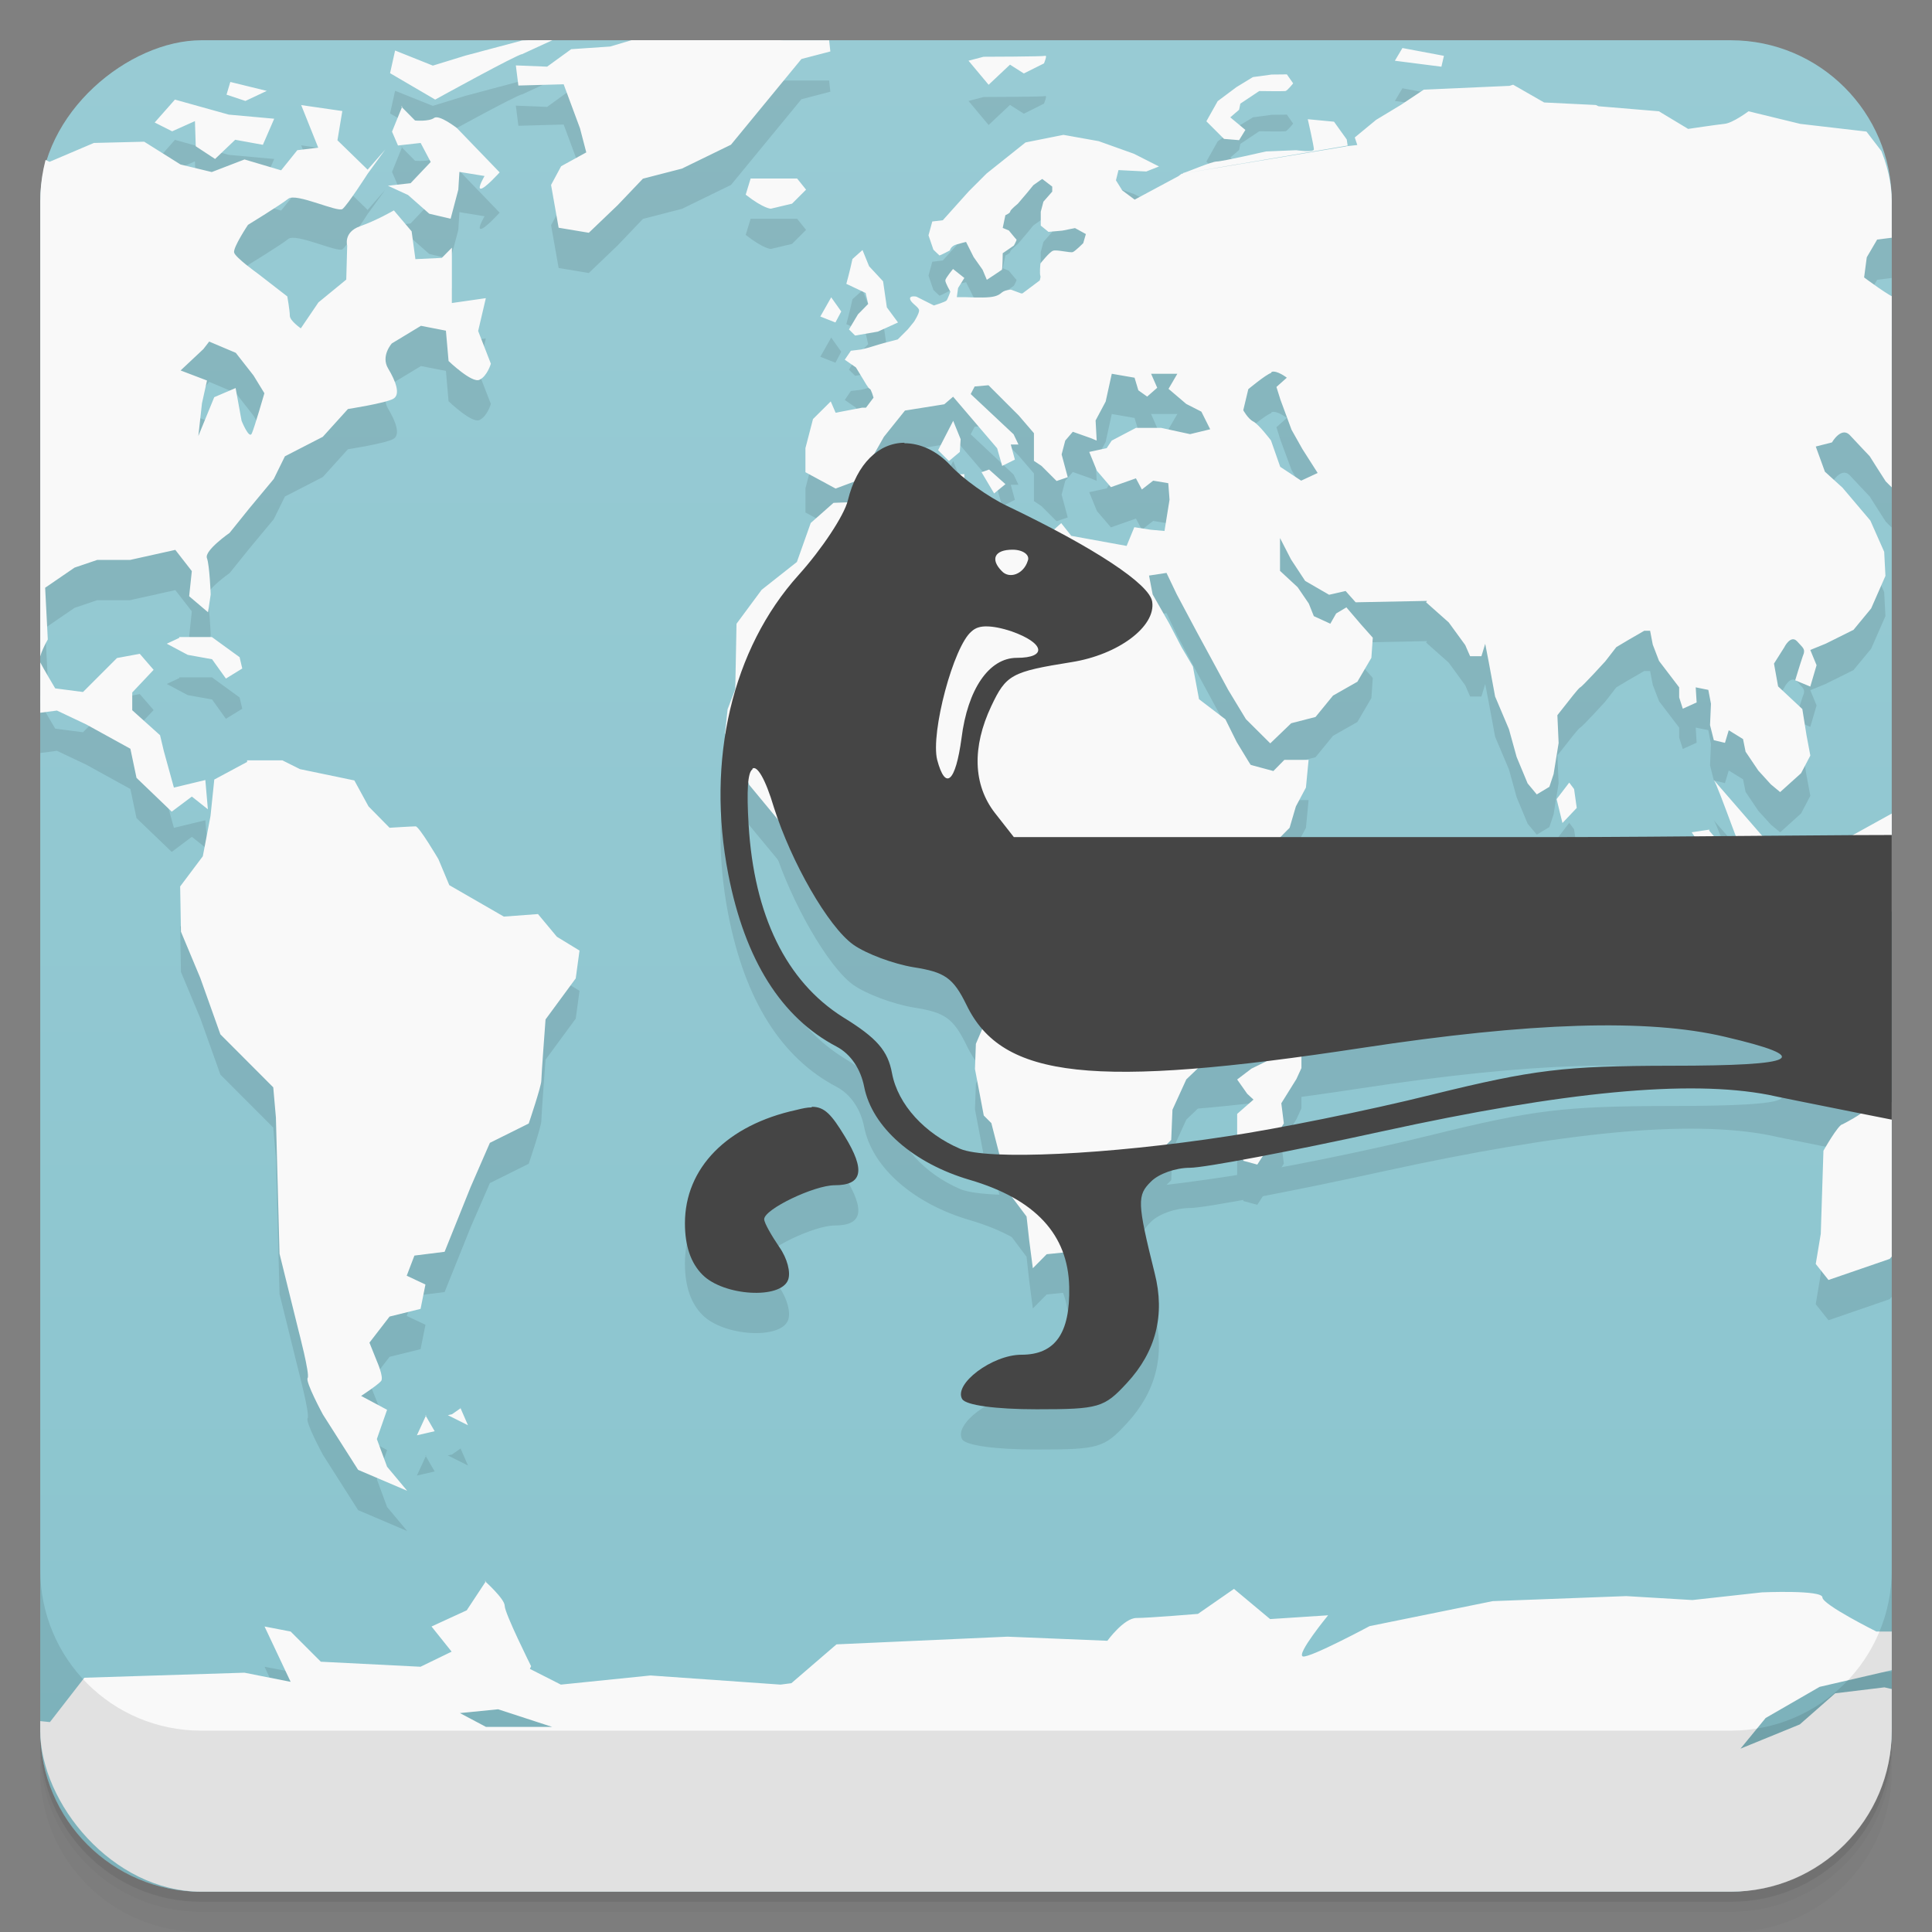 <svg viewBox="0 0 48 48"><rect x="0" y="0" width="48" height="48" fill="#808080" stroke="none"/><defs><linearGradient id="linearGradient3764" x1="1" x2="47" gradientUnits="userSpaceOnUse" gradientTransform="translate(-48,0.002)"><stop stop-color="#8ac4ce" stop-opacity="1"/><stop offset="1" stop-color="#98cbd4" stop-opacity="1"/></linearGradient><clipPath id="clipPath-319627380"><g transform="translate(0,-1004.362)"><rect rx="4" y="1005.36" x="1" height="46" width="46" fill="#1890d0"/></g></clipPath><clipPath id="clipPath-337684720"><g transform="translate(0,-1004.362)"><rect rx="4" y="1005.36" x="1" height="46" width="46" fill="#1890d0"/></g></clipPath></defs><g><path d="m 1 43 l 0 0.25 c 0 2.216 1.784 4 4 4 l 38 0 c 2.216 0 4 -1.784 4 -4 l 0 -0.25 c 0 2.216 -1.784 4 -4 4 l -38 0 c -2.216 0 -4 -1.784 -4 -4 z m 0 0.5 l 0 0.5 c 0 2.216 1.784 4 4 4 l 38 0 c 2.216 0 4 -1.784 4 -4 l 0 -0.5 c 0 2.216 -1.784 4 -4 4 l -38 0 c -2.216 0 -4 -1.784 -4 -4 z" opacity="0.02"/><path d="m 1 43.25 l 0 0.25 c 0 2.216 1.784 4 4 4 l 38 0 c 2.216 0 4 -1.784 4 -4 l 0 -0.25 c 0 2.216 -1.784 4 -4 4 l -38 0 c -2.216 0 -4 -1.784 -4 -4 z" opacity="0.05"/><path d="m 1 43 l 0 0.25 c 0 2.216 1.784 4 4 4 l 38 0 c 2.216 0 4 -1.784 4 -4 l 0 -0.25 c 0 2.216 -1.784 4 -4 4 l -38 0 c -2.216 0 -4 -1.784 -4 -4 z" opacity="0.1"/></g><g><rect width="46" height="46" x="-47" y="1" rx="4" transform="matrix(0,-1,1,0,0,0)" fill="url(#linearGradient3764)" fill-opacity="1"/></g><g><g clip-path="url(#clipPath-319627380)"><g opacity="0.1"><!-- color: #98cbd4 --><g><path d="m 16 1.906 l -0.84 0.25 l -0.969 0.066 l -0.598 0.434 l -0.777 -0.031 l 0.063 0.5 l 1.125 -0.031 l 0.406 1.094 l 0.156 0.598 l -0.625 0.344 l -0.25 0.465 l 0.188 1.063 l 0.75 0.125 l 0.719 -0.688 l 0.625 -0.656 l 0.969 -0.25 l 1.219 -0.594 l 0.719 -0.875 l 1.031 -1.254 l 0.719 -0.188 l -0.031 -0.277 l -1.125 0 l -3.469 -0.094 m -2.219 0.063 l -0.813 0.035 l -1.406 0.375 l -0.813 0.25 l -0.938 -0.375 l -0.125 0.563 l 1.121 0.656 c 0 0 2.047 -1.129 2.16 -1.129 m 21.871 -0.152 l -0.188 0.316 l 1.156 0.148 l 0.063 -0.27 m -9.906 0 c -0.055 0.02 -1.531 0.023 -1.531 0.023 l -0.375 0.098 l 0.5 0.598 l 0.531 -0.5 l 0.344 0.219 l 0.5 -0.25 c 0 0 0.09 -0.211 0.031 -0.188 m 5.625 0.465 l -0.465 0.063 l -0.41 0.25 l -0.465 0.348 l -0.281 0.5 l 0.438 0.438 l 0.375 0.031 l 0.156 -0.254 l -0.375 -0.313 l 0.219 -0.188 l 0.031 -0.152 l 0.469 -0.313 c 0 0 0.609 0.008 0.652 0 c 0.051 -0.012 0.191 -0.191 0.191 -0.191 l -0.156 -0.223 m -26.25 0.188 l -0.094 0.316 l 0.469 0.156 l 0.531 -0.25 m 30.875 -0.125 l -2.129 0.094 l -0.563 0.375 l -0.621 0.375 l -0.531 0.438 l 0.063 0.188 l -0.281 0.031 l 0 0.004 l -4.086 0.68 l -3.578 2.691 l -0.375 0.281 l -0.031 0 l -0.254 -0.094 c 0 0 -0.148 0.008 -0.219 0.066 c -0.063 0.051 -0.121 0.102 -0.313 0.121 c -0.191 0.02 -0.563 0 -0.594 0 l -0.219 0 l 0.031 -0.227 l 0.156 -0.25 l -0.281 -0.223 c 0 0 -0.191 0.23 -0.191 0.281 c -0.008 0.055 0.125 0.281 0.125 0.281 c 0 0 -0.063 0.18 -0.094 0.219 c -0.031 0.039 -0.316 0.125 -0.316 0.125 l -0.434 -0.219 c 0 0 -0.18 -0.039 -0.156 0.063 c 0.023 0.102 0.223 0.195 0.223 0.281 c 0 0.082 -0.125 0.277 -0.125 0.277 l -0.152 0.188 l -0.254 0.254 l -0.344 0.09 c 0 0 -0.246 0.07 -0.316 0.094 c -0.063 0.023 -0.25 0.066 -0.25 0.066 l -0.254 0.031 l -0.152 0.223 l 0.277 0.191 l 0.188 0.309 c 0 0 0.125 0.223 0.156 0.223 c 0.031 0 0.094 0.219 0.094 0.219 l -0.188 0.25 l -0.098 0 l -0.656 0.125 l -0.121 -0.281 l -0.441 0.438 l -0.188 0.723 l 0 0.598 l 0.75 0.406 l 0.598 -0.223 l 0.602 -1.063 l 0.523 -0.652 l 0.977 -0.156 l 0.219 -0.188 l 1.094 1.281 l 0.125 0.438 l 0.316 -0.156 l -0.102 -0.375 l 0.191 0 l -0.121 -0.254 l -1.066 -1 l 0.098 -0.188 l 0.344 -0.031 l 0.75 0.75 l 0.379 0.441 l 0 0.688 l 0.188 0.125 l 0.375 0.375 l 0.277 -0.094 l -0.152 -0.566 l 0.09 -0.344 l 0.188 -0.219 l 0.441 0.156 l 0.152 0.063 l -0.027 -0.5 l 0.25 -0.469 l 0.152 -0.691 l 0.566 0.098 l 0.094 0.313 l 0.219 0.156 l 0.25 -0.219 l -0.152 -0.348 l 0.652 0 l -0.219 0.375 l 0.441 0.375 l 0.375 0.191 l 0.219 0.438 l -0.5 0.121 l -0.719 -0.156 l -0.625 0 l -0.602 0.316 l -0.125 0.188 l -0.434 0.094 l 0.191 0.469 l 0.348 0.406 l 0.621 -0.219 l 0.148 0.277 l 0.281 -0.219 l 0.375 0.063 l 0.031 0.41 l -0.125 0.777 l -0.344 -0.031 l -0.406 -0.063 l -0.191 0.465 l -1.375 -0.25 l -0.25 -0.316 l -0.313 0.281 l -0.344 0.469 l -0.875 -0.5 l -0.875 -0.527 l 0 -0.941 l -0.566 0.031 l -0.031 0.313 l -1.375 -0.063 l -0.434 0.402 l -0.844 0.031 l -0.566 0.5 l -0.344 0.969 l -0.875 0.691 l -0.625 0.844 l -0.031 1.625 l -0.191 0.5 l -0.063 0.598 l 0.379 0.652 l 0.219 0.625 l 0.75 0.906 l 0.441 0.375 l 0.434 0.094 l 0.098 -0.375 l 1.563 0 l 0.406 -0.188 l 0.5 0.063 l 0.156 0.313 l 0.527 0.031 l 0.348 0.25 l 0 0.531 l -0.125 0.438 l -0.121 0.344 l 0.309 0.566 l 0.41 0.469 l 0.188 1.191 l 0.031 0.773 l -0.281 0.656 l -0.023 0.625 l 0.219 1.156 l 0.188 0.188 l 0.281 1.094 l 0.031 0.477 l 0.563 0.75 l 0.066 0.594 l 0.09 0.691 l 0.344 -0.348 l 0.875 -0.09 l 0.535 0 l 0.965 -1.5 l 0.063 -0.594 l 0.656 -0.656 l 0.031 -0.75 l 0.344 -0.754 l 0.813 -0.777 l 0 -0.875 l -0.188 -0.813 l -0.125 -1.125 l 0.598 -0.941 l 1.066 -1.313 l 0.402 -0.406 l 0.156 -0.531 l 0.25 -0.469 l 0.066 -0.688 l -0.602 0 l -0.273 0.277 l -0.566 -0.152 l -0.344 -0.566 l -0.281 -0.566 l -0.656 -0.5 l -0.152 -0.813 l -0.281 -0.477 l -0.309 -0.594 l -0.41 -0.719 l -0.09 -0.469 l 0.434 -0.066 l 0.254 0.531 l 0.5 0.938 l 0.375 0.691 l 0.406 0.75 l 0.438 0.723 l 0.605 0.602 l 0.52 -0.5 l 0.605 -0.156 l 0.434 -0.531 l 0.605 -0.344 l 0.348 -0.594 l 0.035 -0.5 l -0.281 -0.316 l -0.375 -0.438 l -0.254 0.152 l -0.145 0.254 l -0.41 -0.188 l -0.125 -0.313 l -0.277 -0.406 l -0.438 -0.406 l 0 -0.816 l 0.273 0.531 l 0.352 0.535 l 0.594 0.344 l 0.41 -0.094 l 0.25 0.281 l 1.773 -0.035 l -0.023 0.035 l 0.563 0.5 l 0.41 0.563 l 0.121 0.277 l 0.281 0 l 0.094 -0.309 l 0.09 0.465 l 0.156 0.844 l 0.344 0.813 l 0.191 0.691 l 0.273 0.656 l 0.227 0.273 l 0.313 -0.188 l 0.105 -0.316 l 0.125 -0.773 l -0.031 -0.691 l 0.25 -0.316 c 0 0 0.273 -0.355 0.316 -0.375 c 0.047 -0.012 0.625 -0.648 0.625 -0.648 l 0.273 -0.352 l 0.316 -0.188 l 0.379 -0.219 l 0.145 0 l 0.066 0.344 l 0.156 0.406 l 0.5 0.656 l 0 0.25 l 0.09 0.281 l 0.344 -0.156 l -0.023 -0.375 l 0.313 0.063 l 0.066 0.344 l -0.023 0.531 l 0.094 0.375 l 0.277 0.066 l 0.094 -0.313 l 0.355 0.219 l 0.063 0.313 l 0.316 0.469 l 0.313 0.344 l 0.23 0.191 l 0.52 -0.469 l 0.23 -0.438 l -0.094 -0.5 l -0.105 -0.656 l -0.602 -0.563 l -0.102 -0.566 l 0.254 -0.402 c 0 0 0.156 -0.32 0.316 -0.156 c 0.145 0.168 0.227 0.188 0.145 0.375 c -0.063 0.184 -0.188 0.598 -0.188 0.598 l 0.375 0.156 l 0.156 -0.531 l -0.156 -0.379 l 0.383 -0.156 l 0.691 -0.344 l 0.438 -0.531 l 0.355 -0.809 l -0.031 -0.598 l -0.344 -0.777 l -0.691 -0.816 l -0.438 -0.398 l -0.227 -0.625 l 0.402 -0.102 c 0 0 0.227 -0.395 0.438 -0.188 c 0.203 0.219 0.5 0.531 0.5 0.531 c 0 0 0.355 0.563 0.398 0.625 c 0.059 0.066 0.426 0.406 0.477 0.469 c 0.055 0.066 0.273 0.313 0.273 0.313 l 0.375 -0.523 l 0.098 -0.102 l 0 -0.188 l -0.527 -0.313 l -0.469 -0.434 l 0.348 -0.754 l 0.563 -0.277 l 0.09 -0.254 l 0 -1.469 l -0.27 -0.566 l -0.316 -0.438 c 0 0 -0.32 -0.047 -0.402 -0.031 c -0.086 0.016 -0.777 -0.5 -0.777 -0.5 l 0.066 -0.5 l 0.258 -0.441 l 1.188 -0.148 l 0.273 0.031 l 0 -0.316 l -1.727 -2.25 l -1.645 -0.191 l -1.285 -0.313 c 0 0 -0.395 0.297 -0.602 0.313 c -0.195 0.02 -0.898 0.125 -0.898 0.125 l -0.727 -0.438 l -1.5 -0.125 l -0.066 -0.031 l -1.285 -0.063 l -0.77 -0.441 m -11.746 4.902 l 3.566 -2.703 l -1.223 0.656 l -0.309 -0.23 l -0.156 -0.25 l 0.063 -0.254 l 0.691 0.035 l 0.316 -0.125 l -0.625 -0.316 l -0.875 -0.313 l -0.875 -0.156 l -0.941 0.188 l -0.969 0.773 l -0.441 0.441 l -0.645 0.719 l -0.262 0.031 l -0.094 0.344 l 0.121 0.355 c 0 0 0.148 0.145 0.152 0.145 c 0.02 0 0.258 -0.125 0.258 -0.125 c 0 0 0.02 -0.102 0.152 -0.145 c 0.129 -0.039 0.25 -0.066 0.25 -0.066 l 0.188 0.375 l 0.223 0.316 l 0.105 0.25 c 0 0 0.352 -0.23 0.375 -0.25 c 0.016 -0.031 0.02 -0.41 0.02 -0.41 l 0.277 -0.191 c 0 0 0.074 -0.133 0.066 -0.148 c -0.023 -0.02 -0.191 -0.227 -0.191 -0.227 l -0.152 -0.063 l 0.066 -0.316 c 0 0 0.121 -0.051 0.121 -0.094 c 0 -0.039 0.188 -0.191 0.188 -0.191 l 0.23 -0.27 l 0.156 -0.191 l 0.219 -0.156 l 0.25 0.191 l 0 0.125 l -0.219 0.25 l -0.066 0.25 l 0 0.344 l 0.191 0.156 l 0.344 -0.031 l 0.316 -0.063 l 0.27 0.148 l -0.066 0.227 c 0 0 -0.188 0.188 -0.254 0.219 c -0.055 0.031 -0.406 -0.066 -0.496 -0.031 c -0.09 0.031 -0.313 0.316 -0.313 0.316 c 0 0 -0.027 0.25 0 0.313 c 0.008 0.023 -0.008 0.07 -0.023 0.133 m 3.566 -2.68 l 4.09 -0.695 l -0.023 -0.152 l -0.316 -0.441 l -0.652 -0.062 c 0 0 0.152 0.664 0.152 0.75 c 0 0.082 -0.441 0.02 -0.441 0.02 l -0.75 0.031 c 0 0 -1.086 0.25 -1.223 0.25 c -0.129 0 -0.762 0.273 -0.816 0.281 l -0.02 0.004 m -25.05 -1.82 l -0.5 0.566 l 0.434 0.219 l 0.566 -0.254 l 0.02 0.625 l 0.48 0.316 l 0.5 -0.477 l 0.688 0.125 l 0.281 -0.648 l -1.129 -0.102 l -1.344 -0.375 m 3.129 0.102 l 0.438 1.094 l -0.52 0.063 l -0.402 0.5 l -0.91 -0.27 l -0.813 0.313 l -0.777 -0.188 l -0.902 -0.566 l -1.25 0.031 l -1.102 0.469 l -0.719 -0.344 l -0.441 -0.031 l 0 13.594 l 0.844 0.48 l 0.5 -0.066 l 0.727 0.344 l 1.098 0.605 l 0.152 0.723 l 0.875 0.84 l 0.5 -0.375 l 0.398 0.316 l -0.063 -0.727 l -0.781 0.188 l -0.25 -0.906 l -0.094 -0.395 l -0.691 -0.621 l 0 -0.441 l 0.531 -0.563 l -0.344 -0.398 l -0.566 0.105 l -0.844 0.844 l -0.691 -0.09 c 0 0 -0.313 -0.527 -0.375 -0.652 c -0.063 -0.125 0.191 -0.563 0.191 -0.563 l -0.066 -1.285 l 0.73 -0.5 l 0.563 -0.191 l 0.816 0 l 1.125 -0.25 l 0.41 0.527 l -0.066 0.625 l 0.469 0.398 l 0.066 -0.441 c 0 0 -0.027 -0.73 -0.094 -0.906 c -0.066 -0.188 0.563 -0.625 0.563 -0.625 l 0.5 -0.621 l 0.598 -0.719 l 0.277 -0.563 l 0.941 -0.484 l 0.625 -0.691 c 0 0 0.938 -0.145 1.125 -0.254 c 0.188 -0.102 0.063 -0.438 -0.125 -0.75 c -0.191 -0.313 0.09 -0.625 0.09 -0.625 l 0.723 -0.438 l 0.621 0.121 l 0.066 0.754 c 0 0 0.586 0.563 0.77 0.465 c 0.191 -0.09 0.281 -0.398 0.281 -0.398 l -0.316 -0.813 l 0.191 -0.816 l -0.844 0.121 l 0 -1.375 l -0.25 0.254 l -0.656 0.031 l -0.094 -0.691 l -0.441 -0.52 c 0 0 -0.43 0.25 -0.844 0.395 c -0.414 0.148 -0.316 0.48 -0.316 0.48 l -0.023 0.844 l -0.691 0.566 l -0.438 0.645 c 0 0 -0.273 -0.188 -0.273 -0.313 c 0 -0.125 -0.063 -0.48 -0.063 -0.48 l -0.727 -0.563 c 0 0 -0.563 -0.402 -0.594 -0.527 c -0.031 -0.125 0.344 -0.688 0.344 -0.688 c 0 0 0.816 -0.5 1 -0.648 c 0.191 -0.156 1.223 0.344 1.348 0.254 c 0.129 -0.102 0.625 -0.875 0.625 -0.875 l 0.438 -0.602 l -0.438 0.5 l -0.75 -0.73 l 0.121 -0.727 l -1.023 -0.148 m 2.512 0.035 l -0.254 0.625 l 0.148 0.344 l 0.563 -0.063 l 0.25 0.473 l -0.5 0.527 l -0.563 0.063 l 0.5 0.23 l 0.527 0.465 l 0.531 0.125 l 0.191 -0.723 l 0.027 -0.441 l 0.625 0.102 c 0 0 -0.188 0.316 -0.094 0.316 c 0.102 0 0.469 -0.406 0.469 -0.406 l -1.063 -1.102 c 0 0 -0.441 -0.344 -0.566 -0.25 c -0.129 0.094 -0.473 0.063 -0.473 0.063 l -0.348 -0.352 m 8.688 1.785 l -0.125 0.41 c 0.453 0.352 0.625 0.348 0.625 0.348 l 0.527 -0.125 l 0.348 -0.348 l -0.223 -0.277 l -1.152 0 m 2.777 1.777 l -0.25 0.223 c -0.066 0.313 -0.152 0.617 -0.152 0.617 l 0.48 0.227 l 0.063 0.273 l -0.254 0.258 l -0.223 0.375 l 0.152 0.152 l 0.566 -0.098 l 0.5 -0.227 l -0.277 -0.375 l -0.094 -0.648 l -0.348 -0.375 m -0.941 0.773 l -0.27 0.477 l 0.375 0.148 l 0.145 -0.273 m -15.688 0.754 l 0.645 0.273 l 0.441 0.563 l 0.27 0.441 c 0 0 -0.246 0.852 -0.313 1 c -0.066 0.152 -0.254 -0.316 -0.254 -0.316 l -0.148 -0.813 l -0.531 0.227 l -0.395 0.965 l 0.09 -0.813 l 0.125 -0.566 l -0.656 -0.25 l 0.566 -0.531 l 0.145 -0.188 m 26.398 0.754 c 0.133 -0.043 0.375 0.145 0.375 0.145 l -0.258 0.23 l 0.098 0.313 l 0.277 0.75 l 0.27 0.48 l 0.379 0.594 l -0.41 0.191 l -0.52 -0.344 l -0.23 -0.656 c 0 0 -0.301 -0.398 -0.438 -0.469 c -0.133 -0.066 -0.25 -0.281 -0.25 -0.281 l 0.125 -0.523 c 0 0 0.426 -0.355 0.563 -0.402 m -7.895 1.188 l -0.375 0.73 l 0.27 0.27 l 0.27 -0.227 l 0.02 -0.316 m -1.438 0.273 l 0 0.188 l 0.145 -0.02 m 2 0.313 l -0.188 0.066 l 0.313 0.527 l 0.281 -0.23 m -20.52 3.816 l -0.316 0.148 l 0.52 0.277 l 0.605 0.109 l 0.344 0.48 l 0.406 -0.25 l -0.066 -0.281 l -0.688 -0.5 l -0.816 0 m 1.691 3.102 l -0.816 0.438 l -0.094 0.906 l -0.191 1 l -0.563 0.75 l 0.02 1.125 l 0.48 1.148 l 0.5 1.402 l 1.313 1.316 l 0.066 0.75 l 0.09 3.383 l 0.469 1.898 c 0 0 0.289 1.102 0.23 1.188 c -0.066 0.09 0.379 0.91 0.379 0.91 l 0.875 1.375 l 1.219 0.52 l -0.5 -0.598 l -0.254 -0.688 l 0.254 -0.727 l -0.645 -0.344 c 0 0 0.434 -0.285 0.5 -0.375 c 0.063 -0.098 -0.105 -0.48 -0.105 -0.48 l -0.188 -0.469 l 0.5 -0.648 l 0.77 -0.191 l 0.121 -0.605 l -0.465 -0.219 l 0.191 -0.5 l 0.75 -0.094 l 0.645 -1.605 l 0.48 -1.102 l 0.965 -0.48 c 0 0 0.313 -0.926 0.313 -1.063 c 0 -0.129 0.105 -1.523 0.105 -1.523 l 0.75 -1.02 l 0.094 -0.691 l -0.563 -0.344 l -0.469 -0.563 l -0.848 0.063 l -1.355 -0.781 l -0.27 -0.645 c 0 0 -0.48 -0.816 -0.566 -0.816 c -0.09 0 -0.648 0.035 -0.648 0.035 l -0.523 -0.531 l -0.352 -0.645 l -1.352 -0.281 l -0.438 -0.219 l -0.875 0 m 36.438 0.488 c 0.113 0.137 0.816 2.227 0.91 2.227 c 0.086 0 0.621 0.066 0.621 0.066 l -0.281 -0.852 m -4.84 -1.375 l -0.313 0.41 l 0.145 0.594 l 0.355 -0.375 l -0.066 -0.469 m 7.969 0.566 l -1.469 0.813 c 0 0.09 -0.727 0.691 -0.727 0.691 l 0.188 0.625 l 0.406 0.477 l 0.27 0.691 l 1.875 -1.23 l -0.563 -2.063 m -4.586 0.438 l -0.441 0.066 l 2 3 l 0.531 0.602 l 1.309 0.066 l 0.816 0.254 l -0.875 -0.625 l -1.25 -0.355 l -0.316 -1.145 l -0.688 -0.566 l -1.094 -1.273 m -10.496 4.871 l 0 0.438 c -0.023 0.066 -0.406 0.375 -0.406 0.375 l -0.469 0.23 l -0.355 0.27 l 0.25 0.355 l 0.156 0.145 l -0.406 0.355 l 0 0.563 l 0.156 0.602 l 0.344 0.094 l 0.406 -0.625 l 0.254 -0.398 l -0.063 -0.5 l 0.375 -0.602 l 0.125 -0.273 l 0 -0.563 l -0.105 -0.441 m 15.773 0.73 c -0.023 0 -0.031 0.02 -0.031 0.02 l -0.5 1.023 c 0 0 -1.105 0.164 -1.129 0.254 c -0.023 0.098 -0.566 0.375 -0.566 0.375 c -0.102 0 -0.473 0.656 -0.473 0.656 l -0.066 2.063 l -0.125 0.75 l 0.316 0.398 l 1.52 -0.523 l 0.5 -0.563 l 0.523 0 l 0 -4.48 m -36.523 8.75 l -0.219 0.152 l -0.102 0.023 l 0.5 0.25 l -0.191 -0.438 m -0.848 0.188 l -0.23 0.5 l 0.441 -0.102 l -0.23 -0.398 m 1.504 4.125 l -0.477 0.723 l -0.875 0.402 l 0.5 0.625 l -0.773 0.375 l -2.477 -0.125 l -0.75 -0.75 l -0.648 -0.125 l 0.648 1.375 l -1.148 -0.227 l -3.977 0.125 l -0.855 1.102 l -1.227 -0.125 l -0.109 0.258 l 0 4.09 l 45.28 0 l 2.723 -1.777 l 0 -1.895 l -0.125 -1.191 l -0.965 -0.223 l -1.223 0.148 l -0.879 0.773 l -1.473 0.602 l 0.625 -0.762 l 1.34 -0.773 l 2.16 -0.5 l 0.25 -0.875 l -1 0 c 0 0 -1.34 -0.668 -1.34 -0.848 c 0 -0.191 -1.5 -0.125 -1.5 -0.125 l -1.73 0.191 l -1.645 -0.098 l -3.316 0.125 l -3.059 0.621 c 0 0 -1.48 0.793 -1.656 0.754 c -0.18 -0.043 0.625 -1.023 0.625 -1.023 l -1.441 0.094 l -0.898 -0.75 l -0.895 0.621 c 0 0 -1.227 0.102 -1.527 0.102 c -0.313 0 -0.723 0.566 -0.723 0.566 l -2.48 -0.102 l -4.25 0.191 l -1.121 0.965 l -0.27 0.035 l -3.23 -0.227 l -2.227 0.227 l -0.77 -0.391 l 0.031 -0.066 c 0 0 -0.656 -1.313 -0.656 -1.5 c 0 -0.176 -0.5 -0.621 -0.5 -0.621 m 0.336 3.191 l 1.344 0.438 l -1.645 0 l -0.648 -0.344 m 0.98 -0.094" stroke="none" fill-rule="nonzero" fill-opacity="1" fill="#000"/><path d="m 22.469 12 c -0.629 0.004 -1.18 0.508 -1.406 1.438 c -0.09 0.367 -0.645 1.207 -1.219 1.844 c -1.66 1.84 -2.301 4.605 -1.75 7.438 c 0.418 2.145 1.324 3.563 2.688 4.281 c 0.363 0.191 0.602 0.566 0.688 1 c 0.199 1.012 1.234 1.906 2.625 2.313 c 1.633 0.48 2.441 1.363 2.469 2.656 c 0.027 1.16 -0.352 1.688 -1.188 1.688 c -0.723 0 -1.695 0.73 -1.469 1.105 c 0.098 0.148 0.82 0.25 1.844 0.25 c 1.559 0 1.68 -0.039 2.25 -0.656 c 0.719 -0.777 0.949 -1.691 0.688 -2.719 c -0.441 -1.77 -0.438 -1.941 -0.094 -2.281 c 0.191 -0.195 0.613 -0.344 0.969 -0.344 c 0.359 0 2.516 -0.41 4.781 -0.906 c 4.535 -0.992 7.617 -1.285 9.594 -0.906 c 0.281 0.066 3.844 0.773 4.066 0.816 c 0 -1.375 0 -4 0 -5 c 0 -0.738 0.07 -1.547 0 -2.27 c -1.949 -0.016 -6.547 0.051 -9.5 0.051 l -13.316 0 l -0.469 -0.598 c -0.547 -0.703 -0.57 -1.641 -0.094 -2.652 c 0.371 -0.789 0.504 -0.859 2 -1.098 c 1.156 -0.184 2.094 -0.883 2 -1.5 c -0.063 -0.438 -1.434 -1.34 -3.594 -2.375 c -0.488 -0.23 -1.117 -0.688 -1.406 -1 c -0.359 -0.391 -0.777 -0.563 -1.156 -0.563 m 2.688 2.645 c 0.258 0 0.441 0.133 0.375 0.281 c -0.102 0.324 -0.453 0.457 -0.645 0.25 c -0.285 -0.289 -0.188 -0.531 0.27 -0.531 m -0.645 1.906 c 0.145 0 0.359 0.035 0.625 0.125 c 0.816 0.289 0.887 0.656 0.125 0.656 c -0.691 0 -1.223 0.777 -1.375 2 c -0.148 1.09 -0.398 1.313 -0.605 0.531 c -0.164 -0.672 0.406 -2.82 0.855 -3.188 c 0.102 -0.094 0.219 -0.125 0.375 -0.125 m -5.816 3.531 c 0.113 -0.074 0.316 0.246 0.531 0.969 c 0.43 1.355 1.344 2.957 1.969 3.406 c 0.324 0.23 1 0.48 1.5 0.563 c 0.773 0.121 0.984 0.258 1.316 0.938 c 0.887 1.832 3.129 2.086 9.844 1.063 c 4.164 -0.633 7.07 -0.73 9 -0.273 c 2.219 0.52 1.867 0.719 -1.344 0.719 c -2.656 0.004 -3.398 0.094 -5.941 0.719 c -1.598 0.398 -3.875 0.855 -5.063 1.031 c -2.984 0.461 -5.988 0.602 -6.656 0.313 c -0.875 -0.375 -1.543 -1.094 -1.691 -1.875 c -0.102 -0.559 -0.371 -0.875 -1.219 -1.395 c -1.414 -0.891 -2.211 -2.535 -2.344 -4.781 c -0.051 -0.84 -0.023 -1.301 0.094 -1.375 m 1.469 8.398 c -0.102 0 -0.219 0.023 -0.375 0.063 c -1.727 0.375 -2.77 1.445 -2.77 2.816 c 0 0.563 0.145 0.988 0.438 1.281 c 0.527 0.527 1.941 0.613 2.125 0.125 c 0.07 -0.184 -0.02 -0.535 -0.219 -0.816 c -0.188 -0.277 -0.375 -0.598 -0.375 -0.691 c 0 -0.25 1.246 -0.844 1.75 -0.844 c 0.691 0 0.773 -0.367 0.25 -1.219 c -0.324 -0.531 -0.496 -0.73 -0.813 -0.73 m 0 0.023" stroke="none" fill-rule="nonzero" fill-opacity="1" fill="#000"/></g></g></g></g><g><g clip-path="url(#clipPath-337684720)"><g transform="translate(0,-1)"><!-- color: #98cbd4 --><g><path d="m 16 1.906 l -0.84 0.25 l -0.969 0.066 l -0.598 0.434 l -0.777 -0.031 l 0.063 0.5 l 1.125 -0.031 l 0.406 1.094 l 0.156 0.598 l -0.625 0.344 l -0.25 0.465 l 0.188 1.063 l 0.75 0.125 l 0.719 -0.688 l 0.625 -0.656 l 0.969 -0.25 l 1.219 -0.594 l 0.719 -0.875 l 1.031 -1.254 l 0.719 -0.188 l -0.031 -0.277 l -1.125 0 l -3.469 -0.094 m -2.219 0.063 l -0.813 0.035 l -1.406 0.375 l -0.813 0.25 l -0.938 -0.375 l -0.125 0.563 l 1.121 0.656 c 0 0 2.047 -1.129 2.16 -1.129 m 21.871 -0.152 l -0.188 0.316 l 1.156 0.148 l 0.063 -0.27 m -9.906 0 c -0.055 0.02 -1.531 0.023 -1.531 0.023 l -0.375 0.098 l 0.5 0.598 l 0.531 -0.5 l 0.344 0.219 l 0.5 -0.25 c 0 0 0.09 -0.211 0.031 -0.188 m 5.625 0.465 l -0.465 0.063 l -0.41 0.25 l -0.465 0.348 l -0.281 0.5 l 0.438 0.438 l 0.375 0.031 l 0.156 -0.254 l -0.375 -0.313 l 0.219 -0.188 l 0.031 -0.152 l 0.469 -0.313 c 0 0 0.609 0.008 0.652 0 c 0.051 -0.012 0.191 -0.191 0.191 -0.191 l -0.156 -0.223 m -26.25 0.188 l -0.094 0.316 l 0.469 0.156 l 0.531 -0.25 m 30.875 -0.125 l -2.129 0.094 l -0.563 0.375 l -0.621 0.375 l -0.531 0.438 l 0.063 0.188 l -0.281 0.031 l 0 0.004 l -4.086 0.68 l -3.578 2.691 l -0.375 0.281 l -0.031 0 l -0.254 -0.094 c 0 0 -0.148 0.008 -0.219 0.066 c -0.063 0.051 -0.121 0.102 -0.313 0.121 c -0.191 0.02 -0.563 0 -0.594 0 l -0.219 0 l 0.031 -0.227 l 0.156 -0.25 l -0.281 -0.223 c 0 0 -0.191 0.23 -0.191 0.281 c -0.008 0.055 0.125 0.281 0.125 0.281 c 0 0 -0.063 0.18 -0.094 0.219 c -0.031 0.039 -0.316 0.125 -0.316 0.125 l -0.434 -0.219 c 0 0 -0.18 -0.039 -0.156 0.063 c 0.023 0.102 0.223 0.195 0.223 0.281 c 0 0.082 -0.125 0.277 -0.125 0.277 l -0.152 0.188 l -0.254 0.254 l -0.344 0.09 c 0 0 -0.246 0.07 -0.316 0.094 c -0.063 0.023 -0.25 0.066 -0.25 0.066 l -0.254 0.031 l -0.152 0.223 l 0.277 0.191 l 0.188 0.309 c 0 0 0.125 0.223 0.156 0.223 c 0.031 0 0.094 0.219 0.094 0.219 l -0.188 0.25 l -0.098 0 l -0.656 0.125 l -0.121 -0.281 l -0.441 0.438 l -0.188 0.723 l 0 0.598 l 0.75 0.406 l 0.598 -0.223 l 0.602 -1.063 l 0.523 -0.652 l 0.977 -0.156 l 0.219 -0.188 l 1.094 1.281 l 0.125 0.438 l 0.316 -0.156 l -0.102 -0.375 l 0.191 0 l -0.121 -0.254 l -1.066 -1 l 0.098 -0.188 l 0.344 -0.031 l 0.75 0.75 l 0.379 0.441 l 0 0.688 l 0.188 0.125 l 0.375 0.375 l 0.277 -0.094 l -0.152 -0.566 l 0.09 -0.344 l 0.188 -0.219 l 0.441 0.156 l 0.152 0.063 l -0.027 -0.5 l 0.25 -0.469 l 0.152 -0.691 l 0.566 0.098 l 0.094 0.313 l 0.219 0.156 l 0.25 -0.219 l -0.152 -0.348 l 0.652 0 l -0.219 0.375 l 0.441 0.375 l 0.375 0.191 l 0.219 0.438 l -0.5 0.121 l -0.719 -0.156 l -0.625 0 l -0.602 0.316 l -0.125 0.188 l -0.434 0.094 l 0.191 0.469 l 0.348 0.406 l 0.621 -0.219 l 0.148 0.277 l 0.281 -0.219 l 0.375 0.063 l 0.031 0.41 l -0.125 0.777 l -0.344 -0.031 l -0.406 -0.063 l -0.191 0.465 l -1.375 -0.25 l -0.25 -0.316 l -0.313 0.281 l -0.344 0.469 l -0.875 -0.5 l -0.875 -0.527 l 0 -0.941 l -0.566 0.031 l -0.031 0.313 l -1.375 -0.063 l -0.434 0.402 l -0.844 0.031 l -0.566 0.5 l -0.344 0.969 l -0.875 0.691 l -0.625 0.844 l -0.031 1.625 l -0.191 0.5 l -0.063 0.598 l 0.379 0.652 l 0.219 0.625 l 0.75 0.906 l 0.441 0.375 l 0.434 0.094 l 0.098 -0.375 l 1.563 0 l 0.406 -0.188 l 0.5 0.063 l 0.156 0.313 l 0.527 0.031 l 0.348 0.25 l 0 0.531 l -0.125 0.438 l -0.121 0.344 l 0.309 0.566 l 0.41 0.469 l 0.188 1.191 l 0.031 0.773 l -0.281 0.656 l -0.023 0.625 l 0.219 1.156 l 0.188 0.188 l 0.281 1.094 l 0.031 0.477 l 0.563 0.75 l 0.066 0.594 l 0.09 0.691 l 0.344 -0.348 l 0.875 -0.09 l 0.535 0 l 0.965 -1.5 l 0.063 -0.594 l 0.656 -0.656 l 0.031 -0.75 l 0.344 -0.754 l 0.813 -0.777 l 0 -0.875 l -0.188 -0.813 l -0.125 -1.125 l 0.598 -0.941 l 1.066 -1.313 l 0.402 -0.406 l 0.156 -0.531 l 0.25 -0.469 l 0.066 -0.688 l -0.602 0 l -0.273 0.277 l -0.566 -0.152 l -0.344 -0.566 l -0.281 -0.566 l -0.656 -0.5 l -0.152 -0.813 l -0.281 -0.477 l -0.309 -0.594 l -0.41 -0.719 l -0.09 -0.469 l 0.434 -0.066 l 0.254 0.531 l 0.5 0.938 l 0.375 0.691 l 0.406 0.75 l 0.438 0.723 l 0.605 0.602 l 0.52 -0.5 l 0.605 -0.156 l 0.434 -0.531 l 0.605 -0.344 l 0.348 -0.594 l 0.035 -0.5 l -0.281 -0.316 l -0.375 -0.438 l -0.254 0.152 l -0.145 0.254 l -0.41 -0.188 l -0.125 -0.313 l -0.277 -0.406 l -0.438 -0.406 l 0 -0.816 l 0.273 0.531 l 0.352 0.535 l 0.594 0.344 l 0.41 -0.094 l 0.25 0.281 l 1.773 -0.035 l -0.023 0.035 l 0.563 0.5 l 0.41 0.563 l 0.121 0.277 l 0.281 0 l 0.094 -0.309 l 0.09 0.465 l 0.156 0.844 l 0.344 0.813 l 0.191 0.691 l 0.273 0.656 l 0.227 0.273 l 0.313 -0.188 l 0.105 -0.316 l 0.125 -0.773 l -0.031 -0.691 l 0.25 -0.316 c 0 0 0.273 -0.355 0.316 -0.375 c 0.047 -0.012 0.625 -0.648 0.625 -0.648 l 0.273 -0.352 l 0.316 -0.188 l 0.379 -0.219 l 0.145 0 l 0.066 0.344 l 0.156 0.406 l 0.5 0.656 l 0 0.25 l 0.09 0.281 l 0.344 -0.156 l -0.023 -0.375 l 0.313 0.063 l 0.066 0.344 l -0.023 0.531 l 0.094 0.375 l 0.277 0.066 l 0.094 -0.313 l 0.355 0.219 l 0.063 0.313 l 0.316 0.469 l 0.313 0.344 l 0.23 0.191 l 0.52 -0.469 l 0.23 -0.438 l -0.094 -0.5 l -0.105 -0.656 l -0.602 -0.563 l -0.102 -0.566 l 0.254 -0.402 c 0 0 0.156 -0.32 0.316 -0.156 c 0.145 0.168 0.227 0.188 0.145 0.375 c -0.063 0.184 -0.188 0.598 -0.188 0.598 l 0.375 0.156 l 0.156 -0.531 l -0.156 -0.379 l 0.383 -0.156 l 0.691 -0.344 l 0.438 -0.531 l 0.355 -0.809 l -0.031 -0.598 l -0.344 -0.777 l -0.691 -0.816 l -0.438 -0.398 l -0.227 -0.625 l 0.402 -0.102 c 0 0 0.227 -0.395 0.438 -0.188 c 0.203 0.219 0.5 0.531 0.5 0.531 c 0 0 0.355 0.563 0.398 0.625 c 0.059 0.066 0.426 0.406 0.477 0.469 c 0.055 0.066 0.273 0.313 0.273 0.313 l 0.375 -0.523 l 0.098 -0.102 l 0 -0.188 l -0.527 -0.313 l -0.469 -0.434 l 0.348 -0.754 l 0.563 -0.277 l 0.09 -0.254 l 0 -1.469 l -0.27 -0.566 l -0.316 -0.438 c 0 0 -0.32 -0.047 -0.402 -0.031 c -0.086 0.016 -0.777 -0.5 -0.777 -0.5 l 0.066 -0.5 l 0.258 -0.441 l 1.188 -0.148 l 0.273 0.031 l 0 -0.316 l -1.727 -2.25 l -1.645 -0.191 l -1.285 -0.313 c 0 0 -0.395 0.297 -0.602 0.313 c -0.195 0.02 -0.898 0.125 -0.898 0.125 l -0.727 -0.438 l -1.5 -0.125 l -0.066 -0.031 l -1.285 -0.063 l -0.77 -0.441 m -11.746 4.902 l 3.566 -2.703 l -1.223 0.656 l -0.309 -0.23 l -0.156 -0.25 l 0.063 -0.254 l 0.691 0.035 l 0.316 -0.125 l -0.625 -0.316 l -0.875 -0.313 l -0.875 -0.156 l -0.941 0.188 l -0.969 0.773 l -0.441 0.441 l -0.645 0.719 l -0.262 0.031 l -0.094 0.344 l 0.121 0.355 c 0 0 0.148 0.145 0.152 0.145 c 0.02 0 0.258 -0.125 0.258 -0.125 c 0 0 0.02 -0.102 0.152 -0.145 c 0.129 -0.039 0.25 -0.066 0.25 -0.066 l 0.188 0.375 l 0.223 0.316 l 0.105 0.25 c 0 0 0.352 -0.23 0.375 -0.25 c 0.016 -0.031 0.02 -0.41 0.02 -0.41 l 0.277 -0.191 c 0 0 0.074 -0.133 0.066 -0.148 c -0.023 -0.02 -0.191 -0.227 -0.191 -0.227 l -0.152 -0.063 l 0.066 -0.316 c 0 0 0.121 -0.051 0.121 -0.094 c 0 -0.039 0.188 -0.191 0.188 -0.191 l 0.23 -0.27 l 0.156 -0.191 l 0.219 -0.156 l 0.25 0.191 l 0 0.125 l -0.219 0.25 l -0.066 0.25 l 0 0.344 l 0.191 0.156 l 0.344 -0.031 l 0.316 -0.063 l 0.27 0.148 l -0.066 0.227 c 0 0 -0.188 0.188 -0.254 0.219 c -0.055 0.031 -0.406 -0.066 -0.496 -0.031 c -0.09 0.031 -0.313 0.316 -0.313 0.316 c 0 0 -0.027 0.25 0 0.313 c 0.008 0.023 -0.008 0.07 -0.023 0.133 m 3.566 -2.68 l 4.09 -0.695 l -0.023 -0.152 l -0.316 -0.441 l -0.652 -0.062 c 0 0 0.152 0.664 0.152 0.75 c 0 0.082 -0.441 0.02 -0.441 0.02 l -0.75 0.031 c 0 0 -1.086 0.25 -1.223 0.25 c -0.129 0 -0.762 0.273 -0.816 0.281 l -0.02 0.004 m -25.05 -1.82 l -0.5 0.566 l 0.434 0.219 l 0.566 -0.254 l 0.02 0.625 l 0.48 0.316 l 0.5 -0.477 l 0.688 0.125 l 0.281 -0.648 l -1.129 -0.102 l -1.344 -0.375 m 3.129 0.102 l 0.438 1.094 l -0.52 0.063 l -0.402 0.5 l -0.91 -0.27 l -0.813 0.313 l -0.777 -0.188 l -0.902 -0.566 l -1.25 0.031 l -1.102 0.469 l -0.719 -0.344 l -0.441 -0.031 l 0 13.594 l 0.844 0.48 l 0.5 -0.066 l 0.727 0.344 l 1.098 0.605 l 0.152 0.723 l 0.875 0.84 l 0.5 -0.375 l 0.398 0.316 l -0.063 -0.727 l -0.781 0.188 l -0.25 -0.906 l -0.094 -0.395 l -0.691 -0.621 l 0 -0.441 l 0.531 -0.563 l -0.344 -0.398 l -0.566 0.105 l -0.844 0.844 l -0.691 -0.09 c 0 0 -0.313 -0.527 -0.375 -0.652 c -0.063 -0.125 0.191 -0.563 0.191 -0.563 l -0.066 -1.285 l 0.73 -0.5 l 0.563 -0.191 l 0.816 0 l 1.125 -0.25 l 0.41 0.527 l -0.066 0.625 l 0.469 0.398 l 0.066 -0.441 c 0 0 -0.027 -0.73 -0.094 -0.906 c -0.066 -0.188 0.563 -0.625 0.563 -0.625 l 0.5 -0.621 l 0.598 -0.719 l 0.277 -0.563 l 0.941 -0.484 l 0.625 -0.691 c 0 0 0.938 -0.145 1.125 -0.254 c 0.188 -0.102 0.063 -0.438 -0.125 -0.75 c -0.191 -0.313 0.09 -0.625 0.09 -0.625 l 0.723 -0.438 l 0.621 0.121 l 0.066 0.754 c 0 0 0.586 0.563 0.77 0.465 c 0.191 -0.09 0.281 -0.398 0.281 -0.398 l -0.316 -0.813 l 0.191 -0.816 l -0.844 0.121 l 0 -1.375 l -0.25 0.254 l -0.656 0.031 l -0.094 -0.691 l -0.441 -0.52 c 0 0 -0.43 0.25 -0.844 0.395 c -0.414 0.148 -0.316 0.48 -0.316 0.48 l -0.023 0.844 l -0.691 0.566 l -0.438 0.645 c 0 0 -0.273 -0.188 -0.273 -0.313 c 0 -0.125 -0.063 -0.48 -0.063 -0.48 l -0.727 -0.563 c 0 0 -0.563 -0.402 -0.594 -0.527 c -0.031 -0.125 0.344 -0.688 0.344 -0.688 c 0 0 0.816 -0.5 1 -0.648 c 0.191 -0.156 1.223 0.344 1.348 0.254 c 0.129 -0.102 0.625 -0.875 0.625 -0.875 l 0.438 -0.602 l -0.438 0.5 l -0.75 -0.73 l 0.121 -0.727 l -1.023 -0.148 m 2.512 0.035 l -0.254 0.625 l 0.148 0.344 l 0.563 -0.063 l 0.25 0.473 l -0.5 0.527 l -0.563 0.063 l 0.5 0.23 l 0.527 0.465 l 0.531 0.125 l 0.191 -0.723 l 0.027 -0.441 l 0.625 0.102 c 0 0 -0.188 0.316 -0.094 0.316 c 0.102 0 0.469 -0.406 0.469 -0.406 l -1.063 -1.102 c 0 0 -0.441 -0.344 -0.566 -0.25 c -0.129 0.094 -0.473 0.063 -0.473 0.063 l -0.348 -0.352 m 8.688 1.785 l -0.125 0.41 c 0.453 0.352 0.625 0.348 0.625 0.348 l 0.527 -0.125 l 0.348 -0.348 l -0.223 -0.277 l -1.152 0 m 2.777 1.777 l -0.25 0.223 c -0.066 0.313 -0.152 0.617 -0.152 0.617 l 0.48 0.227 l 0.063 0.273 l -0.254 0.258 l -0.223 0.375 l 0.152 0.152 l 0.566 -0.098 l 0.5 -0.227 l -0.277 -0.375 l -0.094 -0.648 l -0.348 -0.375 m -0.941 0.773 l -0.27 0.477 l 0.375 0.148 l 0.145 -0.273 m -15.688 0.754 l 0.645 0.273 l 0.441 0.563 l 0.27 0.441 c 0 0 -0.246 0.852 -0.313 1 c -0.066 0.152 -0.254 -0.316 -0.254 -0.316 l -0.148 -0.813 l -0.531 0.227 l -0.395 0.965 l 0.09 -0.813 l 0.125 -0.566 l -0.656 -0.25 l 0.566 -0.531 l 0.145 -0.188 m 26.398 0.754 c 0.133 -0.043 0.375 0.145 0.375 0.145 l -0.258 0.23 l 0.098 0.313 l 0.277 0.75 l 0.27 0.48 l 0.379 0.594 l -0.41 0.191 l -0.52 -0.344 l -0.23 -0.656 c 0 0 -0.301 -0.398 -0.438 -0.469 c -0.133 -0.066 -0.25 -0.281 -0.25 -0.281 l 0.125 -0.523 c 0 0 0.426 -0.355 0.563 -0.402 m -7.895 1.188 l -0.375 0.73 l 0.27 0.27 l 0.27 -0.227 l 0.02 -0.316 m -1.438 0.273 l 0 0.188 l 0.145 -0.02 m 2 0.313 l -0.188 0.066 l 0.313 0.527 l 0.281 -0.23 m -20.52 3.816 l -0.316 0.148 l 0.52 0.277 l 0.605 0.109 l 0.344 0.48 l 0.406 -0.25 l -0.066 -0.281 l -0.688 -0.5 l -0.816 0 m 1.691 3.102 l -0.816 0.438 l -0.094 0.906 l -0.191 1 l -0.563 0.75 l 0.02 1.125 l 0.48 1.148 l 0.5 1.402 l 1.313 1.316 l 0.066 0.75 l 0.09 3.383 l 0.469 1.898 c 0 0 0.289 1.102 0.23 1.188 c -0.066 0.09 0.379 0.91 0.379 0.91 l 0.875 1.375 l 1.219 0.52 l -0.5 -0.598 l -0.254 -0.688 l 0.254 -0.727 l -0.645 -0.344 c 0 0 0.434 -0.285 0.5 -0.375 c 0.063 -0.098 -0.105 -0.48 -0.105 -0.48 l -0.188 -0.469 l 0.5 -0.648 l 0.77 -0.191 l 0.121 -0.605 l -0.465 -0.219 l 0.191 -0.5 l 0.75 -0.094 l 0.645 -1.605 l 0.48 -1.102 l 0.965 -0.48 c 0 0 0.313 -0.926 0.313 -1.063 c 0 -0.129 0.105 -1.523 0.105 -1.523 l 0.75 -1.02 l 0.094 -0.691 l -0.563 -0.344 l -0.469 -0.563 l -0.848 0.063 l -1.355 -0.781 l -0.27 -0.645 c 0 0 -0.48 -0.816 -0.566 -0.816 c -0.09 0 -0.648 0.035 -0.648 0.035 l -0.523 -0.531 l -0.352 -0.645 l -1.352 -0.281 l -0.438 -0.219 l -0.875 0 m 36.438 0.488 c 0.113 0.137 0.816 2.227 0.91 2.227 c 0.086 0 0.621 0.066 0.621 0.066 l -0.281 -0.852 m -4.84 -1.375 l -0.313 0.41 l 0.145 0.594 l 0.355 -0.375 l -0.066 -0.469 m 7.969 0.566 l -1.469 0.813 c 0 0.09 -0.727 0.691 -0.727 0.691 l 0.188 0.625 l 0.406 0.477 l 0.27 0.691 l 1.875 -1.23 l -0.563 -2.063 m -4.586 0.438 l -0.441 0.066 l 2 3 l 0.531 0.602 l 1.309 0.066 l 0.816 0.254 l -0.875 -0.625 l -1.25 -0.355 l -0.316 -1.145 l -0.688 -0.566 l -1.094 -1.273 m -10.496 4.871 l 0 0.438 c -0.023 0.066 -0.406 0.375 -0.406 0.375 l -0.469 0.23 l -0.355 0.27 l 0.25 0.355 l 0.156 0.145 l -0.406 0.355 l 0 0.563 l 0.156 0.602 l 0.344 0.094 l 0.406 -0.625 l 0.254 -0.398 l -0.063 -0.5 l 0.375 -0.602 l 0.125 -0.273 l 0 -0.563 l -0.105 -0.441 m 15.773 0.73 c -0.023 0 -0.031 0.02 -0.031 0.02 l -0.5 1.023 c 0 0 -1.105 0.164 -1.129 0.254 c -0.023 0.098 -0.566 0.375 -0.566 0.375 c -0.102 0 -0.473 0.656 -0.473 0.656 l -0.066 2.063 l -0.125 0.75 l 0.316 0.398 l 1.52 -0.523 l 0.5 -0.563 l 0.523 0 l 0 -4.48 m -36.523 8.75 l -0.219 0.152 l -0.102 0.023 l 0.5 0.25 l -0.191 -0.438 m -0.848 0.188 l -0.23 0.5 l 0.441 -0.102 l -0.23 -0.398 m 1.504 4.125 l -0.477 0.723 l -0.875 0.402 l 0.5 0.625 l -0.773 0.375 l -2.477 -0.125 l -0.75 -0.75 l -0.648 -0.125 l 0.648 1.375 l -1.148 -0.227 l -3.977 0.125 l -0.855 1.102 l -1.227 -0.125 l -0.109 0.258 l 0 4.09 l 45.28 0 l 2.723 -1.777 l 0 -1.895 l -0.125 -1.191 l -0.965 -0.223 l -1.223 0.148 l -0.879 0.773 l -1.473 0.602 l 0.625 -0.762 l 1.34 -0.773 l 2.16 -0.5 l 0.25 -0.875 l -1 0 c 0 0 -1.34 -0.668 -1.34 -0.848 c 0 -0.191 -1.5 -0.125 -1.5 -0.125 l -1.73 0.191 l -1.645 -0.098 l -3.316 0.125 l -3.059 0.621 c 0 0 -1.48 0.793 -1.656 0.754 c -0.18 -0.043 0.625 -1.023 0.625 -1.023 l -1.441 0.094 l -0.898 -0.75 l -0.895 0.621 c 0 0 -1.227 0.102 -1.527 0.102 c -0.313 0 -0.723 0.566 -0.723 0.566 l -2.48 -0.102 l -4.25 0.191 l -1.121 0.965 l -0.27 0.035 l -3.23 -0.227 l -2.227 0.227 l -0.77 -0.391 l 0.031 -0.066 c 0 0 -0.656 -1.313 -0.656 -1.5 c 0 -0.176 -0.5 -0.621 -0.5 -0.621 m 0.336 3.191 l 1.344 0.438 l -1.645 0 l -0.648 -0.344 m 0.98 -0.094" fill="#f9f9f9" stroke="none" fill-rule="nonzero" fill-opacity="1"/><path d="m 22.469 12 c -0.629 0.004 -1.18 0.508 -1.406 1.438 c -0.09 0.367 -0.645 1.207 -1.219 1.844 c -1.66 1.84 -2.301 4.605 -1.75 7.438 c 0.418 2.145 1.324 3.563 2.688 4.281 c 0.363 0.191 0.602 0.566 0.688 1 c 0.199 1.012 1.234 1.906 2.625 2.313 c 1.633 0.48 2.441 1.363 2.469 2.656 c 0.027 1.16 -0.352 1.688 -1.188 1.688 c -0.723 0 -1.695 0.73 -1.469 1.105 c 0.098 0.148 0.82 0.25 1.844 0.25 c 1.559 0 1.68 -0.039 2.25 -0.656 c 0.719 -0.777 0.949 -1.691 0.688 -2.719 c -0.441 -1.77 -0.438 -1.941 -0.094 -2.281 c 0.191 -0.195 0.613 -0.344 0.969 -0.344 c 0.359 0 2.516 -0.41 4.781 -0.906 c 4.535 -0.992 7.617 -1.285 9.594 -0.906 c 0.281 0.066 3.844 0.773 4.066 0.816 c 0 -1.375 0 -4 0 -5 c 0 -0.738 0.07 -1.547 0 -2.27 c -1.949 -0.016 -6.547 0.051 -9.5 0.051 l -13.316 0 l -0.469 -0.598 c -0.547 -0.703 -0.57 -1.641 -0.094 -2.652 c 0.371 -0.789 0.504 -0.859 2 -1.098 c 1.156 -0.184 2.094 -0.883 2 -1.5 c -0.063 -0.438 -1.434 -1.34 -3.594 -2.375 c -0.488 -0.23 -1.117 -0.688 -1.406 -1 c -0.359 -0.391 -0.777 -0.563 -1.156 -0.563 m 2.688 2.645 c 0.258 0 0.441 0.133 0.375 0.281 c -0.102 0.324 -0.453 0.457 -0.645 0.25 c -0.285 -0.289 -0.188 -0.531 0.27 -0.531 m -0.645 1.906 c 0.145 0 0.359 0.035 0.625 0.125 c 0.816 0.289 0.887 0.656 0.125 0.656 c -0.691 0 -1.223 0.777 -1.375 2 c -0.148 1.09 -0.398 1.313 -0.605 0.531 c -0.164 -0.672 0.406 -2.82 0.855 -3.188 c 0.102 -0.094 0.219 -0.125 0.375 -0.125 m -5.816 3.531 c 0.113 -0.074 0.316 0.246 0.531 0.969 c 0.43 1.355 1.344 2.957 1.969 3.406 c 0.324 0.23 1 0.48 1.5 0.563 c 0.773 0.121 0.984 0.258 1.316 0.938 c 0.887 1.832 3.129 2.086 9.844 1.063 c 4.164 -0.633 7.07 -0.73 9 -0.273 c 2.219 0.52 1.867 0.719 -1.344 0.719 c -2.656 0.004 -3.398 0.094 -5.941 0.719 c -1.598 0.398 -3.875 0.855 -5.063 1.031 c -2.984 0.461 -5.988 0.602 -6.656 0.313 c -0.875 -0.375 -1.543 -1.094 -1.691 -1.875 c -0.102 -0.559 -0.371 -0.875 -1.219 -1.395 c -1.414 -0.891 -2.211 -2.535 -2.344 -4.781 c -0.051 -0.84 -0.023 -1.301 0.094 -1.375 m 1.469 8.398 c -0.102 0 -0.219 0.023 -0.375 0.063 c -1.727 0.375 -2.77 1.445 -2.77 2.816 c 0 0.563 0.145 0.988 0.438 1.281 c 0.527 0.527 1.941 0.613 2.125 0.125 c 0.07 -0.184 -0.02 -0.535 -0.219 -0.816 c -0.188 -0.277 -0.375 -0.598 -0.375 -0.691 c 0 -0.25 1.246 -0.844 1.75 -0.844 c 0.691 0 0.773 -0.367 0.25 -1.219 c -0.324 -0.531 -0.496 -0.73 -0.813 -0.73 m 0 0.023" fill="#454545" stroke="none" fill-rule="nonzero" fill-opacity="1"/></g></g></g></g><g><g transform="translate(0,-1004.362)"><path d="m 1 1043.36 0 4 c 0 2.216 1.784 4 4 4 l 38 0 c 2.216 0 4 -1.784 4 -4 l 0 -4 c 0 2.216 -1.784 4 -4 4 l -38 0 c -2.216 0 -4 -1.784 -4 -4 z" opacity="0.1"/></g></g></svg>